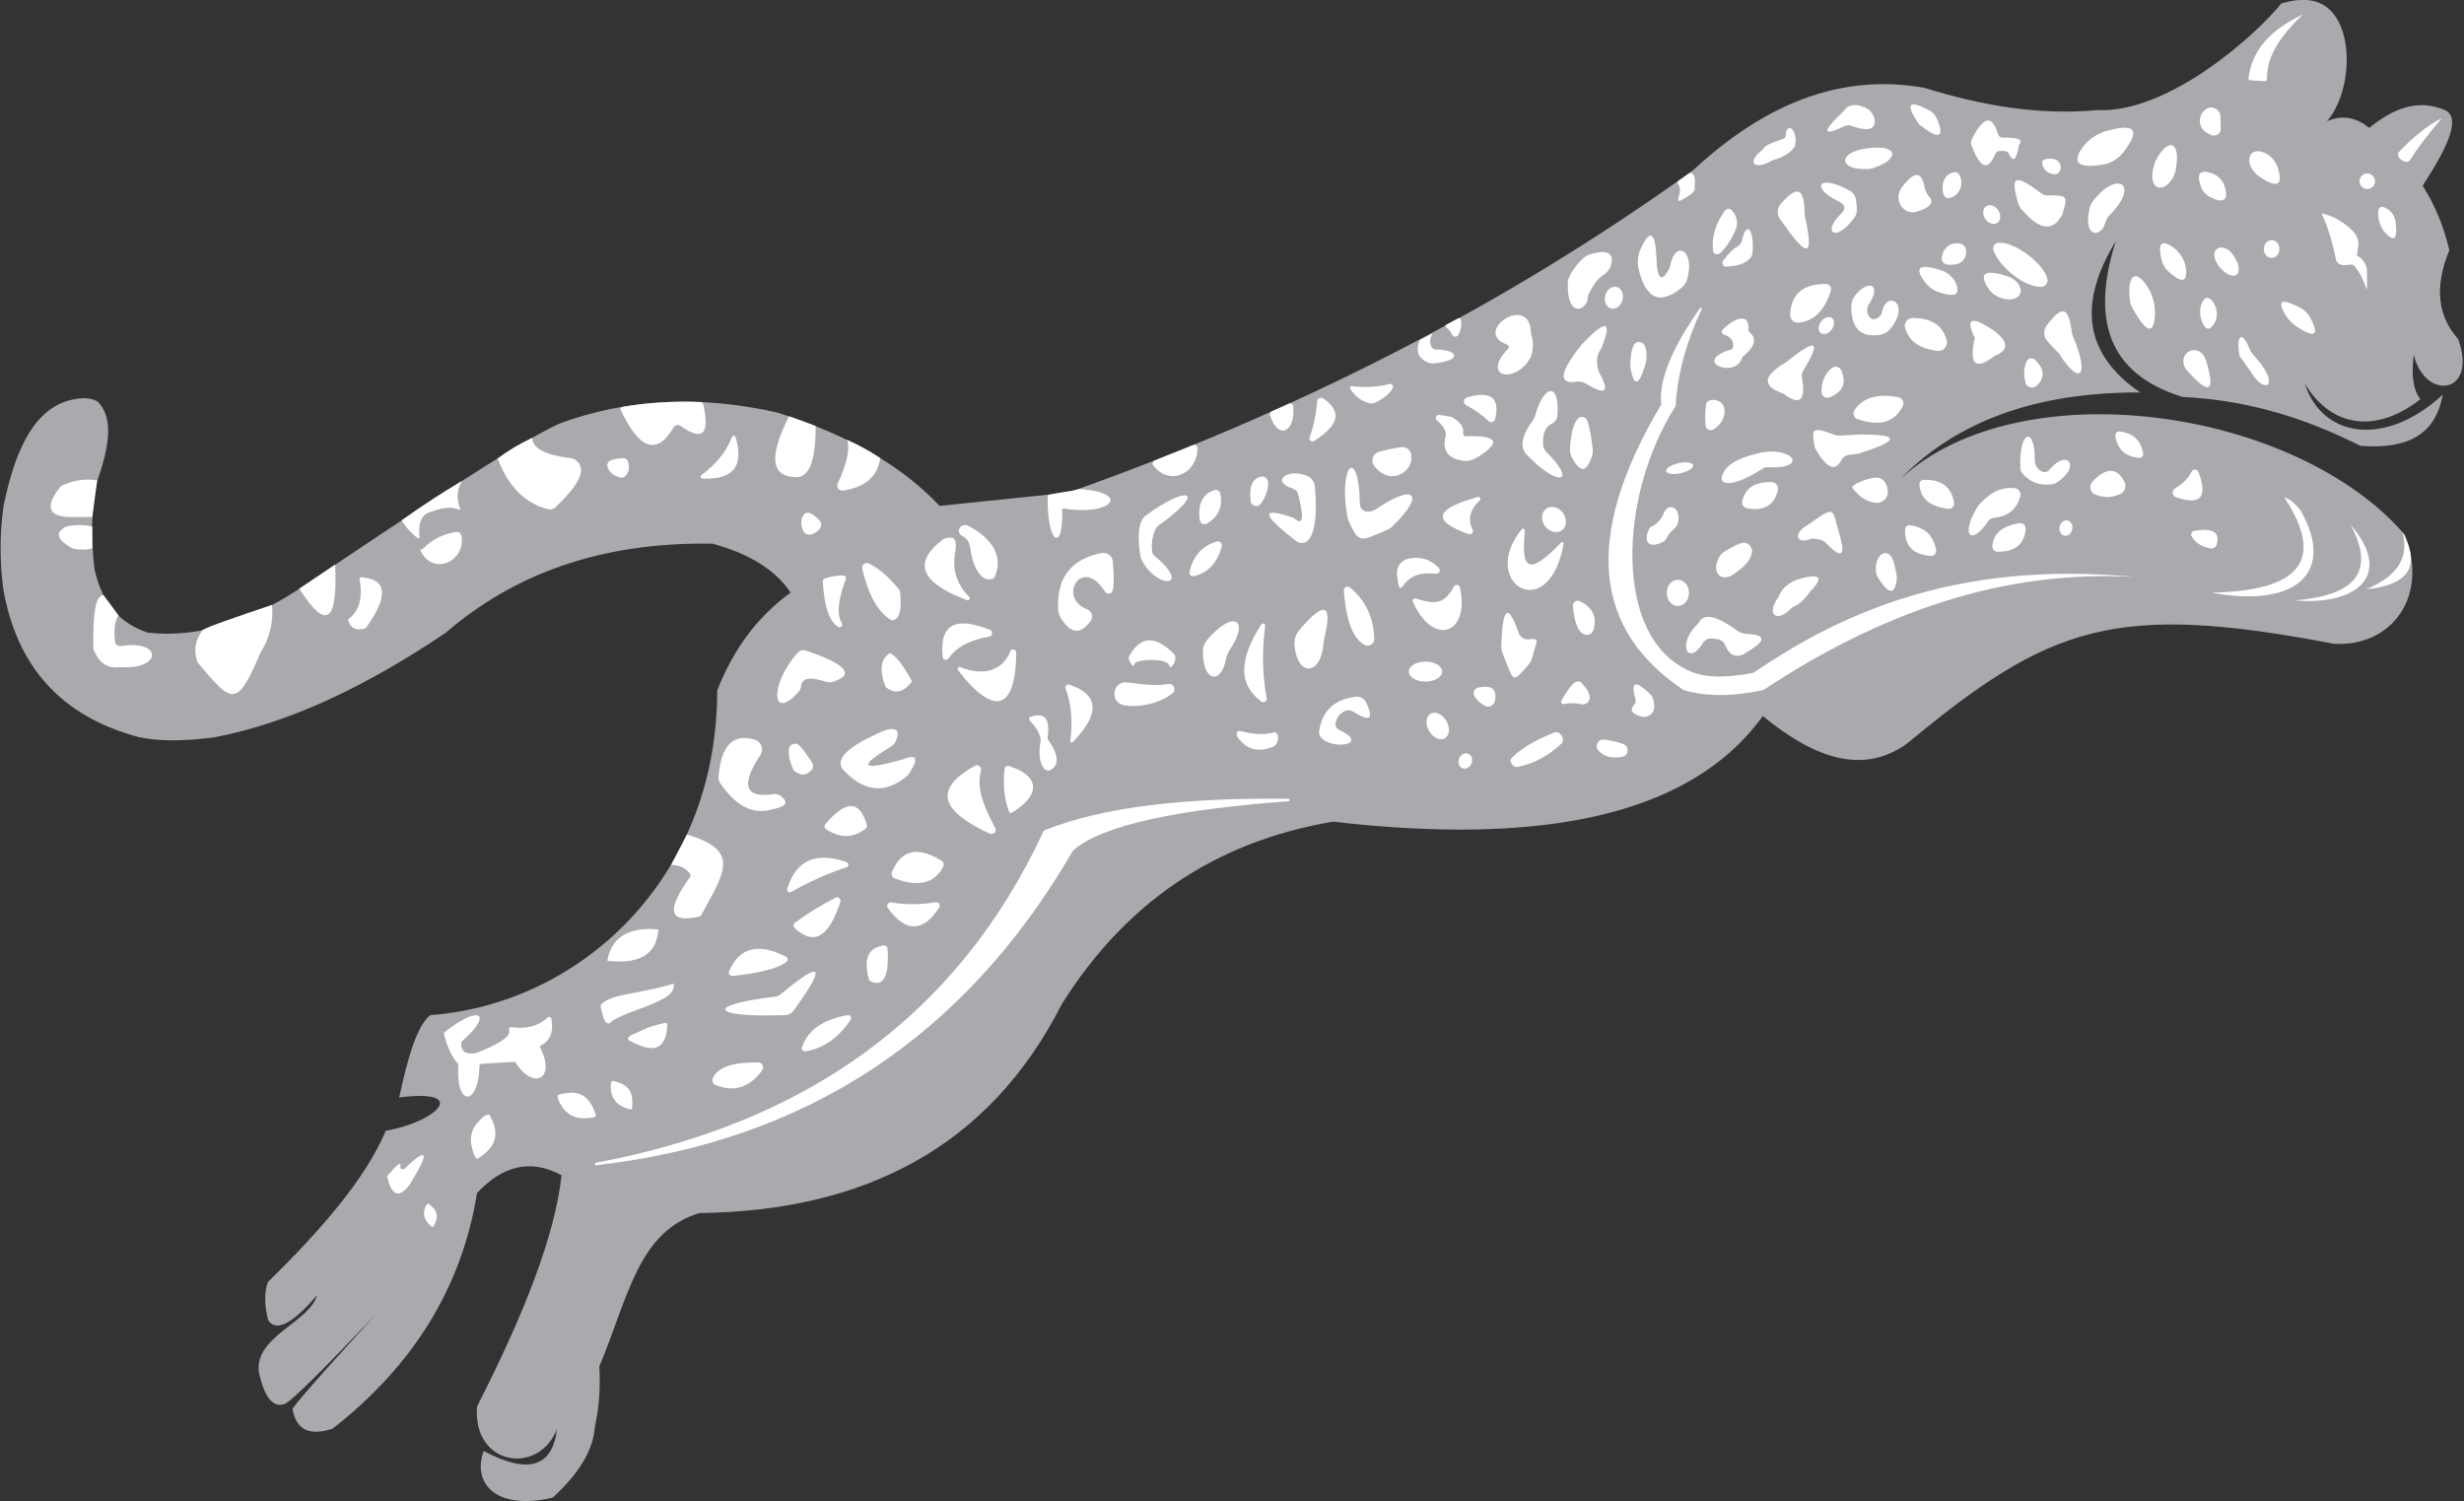 <?xml version="1.0" encoding="utf-8"?>
<!-- Generator: Adobe Illustrator 26.3.1, SVG Export Plug-In . SVG Version: 6.00 Build 0)  -->
<svg version="1.1" xmlns="http://www.w3.org/2000/svg" xmlns:xlink="http://www.w3.org/1999/xlink" x="0px" y="0px"
	 viewBox="0 0 1108 675" style="enable-background:new 0 0 1108 675;" xml:space="preserve">
<rect x="0" y="0" width="1108" height="675" fill="#333333" stroke="none"/>
<style type="text/css">
	.st0{fill:#A8AAAD;}
	.st1{fill:#FFFFFF;}
	.st2{display:none;}
</style>
<g id="Layer_1">
	<g>
		<path class="st0" d="M422.5,227.5c-16.2-17.3-39.8-31.5-73-42c-34.6-7.8-67.3-6.3-98,5c-20.2,9.2-69.5,42.5-118,75
			c-22.6,14.6-45,21.4-67,19c-11.5-3.8-20.3-11.9-24-28.5c-1.7-14.3-1.6-27.8,1.3-40c5.4-15.3,7.4-28.4,0-35.5
			c-3.4-1.9-8.1-1.9-14.2,0c-15.1,5.1-23.1,23.1-28,47C-0.3,241,0,253.3,1.5,265c6,34.3,25.6,57.1,61,66.5c9.1,1.9,20.5,1.9,34.3,0
			c33.6-6.5,68.3-23.1,103.7-47c30.4-26.2,69.4-40.9,120-40c15.9,4.4,28,11.4,35,22c-15.6,11.3-26.1,26.4-33,44c0,85-62,141-129,146
			c-6.2,4.8-10.3,20-14,37c32-4,17,11-6,15c-9.3,21.8-29.2,44.7-53,68c-1.7,4.4-1.6,10.2,0,17c3.3,5.4,10.3,2.7,22-11
			c-3,12-28.8,18.7-26,35c2.4,10.7,6.1,15.4,11,14c2.2,0.2,19.1-16.9,42-41c-17.3,19-33.8,37.2-38,43c1.9,10.6,8.8,11.9,18,9
			c36.3-28.3,58.2-63.6,65-106c11.4-12.2,24-15.6,38-8c-2.8,26.7-16.8,62.5-38,104c-2,27,28,31,36,10c-2,16.9-12.5,20.9-33,10
			c-5.2,14.1,5,27,31,21c12.3-11.2,18.4-21.9,19-32c2-8.7,2.5-17.8,2-27c13-31,17.3-60.6,45-69c74.4-0.9,130.4-29.8,163-94
			c28.1-44.8,68.2-73,122-82c74.6,8.6,134,2.2,171.5-25.6c8.4-6.2,15.6-13.5,21.7-21.9c22.7,18.6,44.5,26.8,64.7,12.5
			c64-53,93-64,192-45c25.8,1.6,43-21,32-49c-49-57-173-75-227-25c25-25.7,60.5-39.2,108-39c-25.9-17.7-27.6-40.8-11-68
			c-10.7,33.8-4.7,59.2,30,70c29.7,1.4,55.9,9.8,80,22c19.6,1.5,33.7-3.9,37-23c-26,24-54.3,19.2-62-5c12.4,20.6,33,22,52,7
			c-3.2-3.9-4.2-10.6-3-20c5,21,29,18,20-7c-9.1-10.1-10.9-23.3-4-40c-2.2-9.3-5.6-18.9-12-29c11.4-17.4,17.4-30.7,10-34
			c-12.5-5.3-23.5-0.5-34,8c-5.6-4.5-11.8-6.1-19-3c12-14,12.6-45.8-3-53c-5.7-2.5-11.6-1.6-17.5,0c-10.9,13.7-50.4,49.4-82.5,48
			c-26.8,2.5-52.6-2.1-78-10c-37.9-6.8-72.2,7.5-104,37c-86,61.9-180.1,109.3-281,145L422.5,227.5z"/>
		<path class="st0" d="M99.6,281.4c-1.8,7.4-1.4,11.8,1,13.6c0.5,0.4,1.1,0.4,1.7,0.1c5.9-3.3,9.3-8.7,8.8-17.7"/>
		<path class="st0" d="M39.3,222.5c-1.9,0.7-3.6,2-4.8,3.7c-0.3,0.5-0.4,1.2-0.1,1.7c0.9,1.5,2.4,2.5,4.3,2.9c0.8,0.2,1.5-0.3,1.8-1
			c0.9-2,1.2-4.1,0.8-6.1C41.3,222.8,40.2,222.2,39.3,222.5z"/>
	</g>
	<g>
		<path class="st1" d="M43.7,216c-5.2-0.8-10.4-0.1-15.5,2.2c-0.5,0.2-0.9,0.5-1.2,0.9c-6.5,8.2-5.6,12.8,3.4,13.4
			c0.1,0,0.2,0,0.2,0h10.9"/>
		<path class="st1" d="M41.5,236.8c-3.3-0.8-6.8-0.9-10.6-0.3c-0.3,0-0.6,0.1-0.8,0.2c-5.6,2.5-4.6,5.8,1.9,9.6
			c0.3,0.2,0.6,0.3,0.9,0.4c3.4,0.7,6.3,0.6,8.6-0.1"/>
		<path class="st1" d="M46.6,267.7c-3.5-0.3-5,8.1-4.6,23.8c0,0.3,0.1,0.6,0.2,0.9c2.7,6.4,6.7,8.3,11.6,7.6c0.1,0,0.3,0,0.4,0
			c18.5,1.3,19.2-12.4,0.2-9.5c-1.3,0.2-2.6-0.7-2.7-2.1c-0.6-5.5,0-9.4,1.6-11.7"/>
		<path class="st1" d="M90.7,283.9c-3,4.4-3.7,9-1.9,13.7c0.1,0.3,0.2,0.5,0.4,0.7c15.2,18.2,17.3,20,27.7-4.2
			c0-0.1,0.1-0.2,0.1-0.3c4.3-7,6.1-14.3,5.3-21.8C107.7,277,89.6,282.9,90.7,283.9z"/>
		<path class="st1" d="M469.7,373.4c26.5-10.8,64.4-14.7,109.7-14.2c0.7,0,0.7,1,0,1.1c-48,3.6-83.3,10.3-96.8,22.1
			c0,0-0.1,0.1-0.1,0.1c-48.8,84.2-120.6,130.8-214.4,141.5c-0.7,0.1-0.8-0.9-0.2-1.1c94.1-17.6,162.7-65.7,201.5-149.4
			C469.5,373.6,469.6,373.5,469.7,373.4z"/>
		<path class="st1" d="M764.5,138.5c-12,17.1-18.7,31.9-17.5,43.4c0,0.1,0,0.2-0.1,0.2c-36.1,60.7-29.2,101.8,10,128.1
			c0,0,0.1,0,0.1,0.1c10.1,3,22.1,3,36,0c0,0,0.1,0,0.1-0.1c51.7-34.1,106.7-54.3,167.3-50.7c-83-8-134.9,18-171.9,43
			c0,0-0.1,0-0.1,0.1c-13.8,2.6-23,1.9-28.9-1c-34-15-31.8-78.4-6.1-118.9c0-0.1,0.1-0.1,0.1-0.2c0.9-15.4,5.3-29.8,11.7-43.5
			C765.4,138.4,764.8,138.1,764.5,138.5z"/>
		<path class="st1" d="M1027.2,223.7c19.5,29.6,5,42.1-32.7,42.8c37.9,7.1,56-9,40-37C1031.4,225.6,1029.1,224.2,1027.2,223.7z"/>
		<path class="st1" d="M1057,236c19.5,22.5,3,36.4-25,34C1057.6,267.9,1068.9,258.2,1057,236z"/>
		<path class="st1" d="M1064,265c17.9-1.8,25.3-9.4,16.3-25.8C1083.9,252.5,1076,259.9,1064,265z"/>
		<path class="st1" d="M150.7,253.9c1.2,26.2-4.1,29.8-16.1,10.8L150.7,253.9z"/>
		<path class="st1" d="M162.5,259.6c12.1,0.9,11.9,9,2.1,22.7c-0.1,0.1-0.3,0.3-0.4,0.3c-3.9,1.1-6.5,0.1-7.6-3.6
			c-0.1-0.3,0-0.6,0.3-0.8c4.7-3.6,6.3-9.5,4.8-17.7C161.6,260,162,259.5,162.5,259.6z"/>
		<path class="st1" d="M188.9,247.1c5.1,12.3,20.7,5.7,18.6-6.2c-0.2-1.1-1.3-1.8-2.4-1.7c-6,1-11.1,3.5-15.1,7.8L188.9,247.1z"/>
		<path class="st1" d="M207.7,216.3c-2.3,4.2-2.5,8.3-0.8,12.3c0.2,0.4-0.2,0.8-0.6,0.6c-3.6-1.7-8.7-0.7-14.7,1.8
			c0,0-0.1,0-0.1,0.1c-2.7,2.1-3.4,5.8-2.8,10.4c0.1,0.4-0.4,0.7-0.8,0.5c-2.7-1.9-5.2-4.6-7.3-8
			C189.7,227.5,198.7,221.6,207.7,216.3z"/>
		<path class="st1" d="M239.3,196.9c0.2,5.1,6.8,7.9,17.7,9.2c0.6,0.1,1.1,0.3,1.6,0.6c6.1,4.1,1.2,11.9-8.9,21.5
			c-0.9,0.8-2.1,1.1-3.3,0.8c-10.5-2.7-18-10.5-22.6-22.8C228.5,202.6,233.7,199.5,239.3,196.9z"/>
		<path class="st1" d="M274.5,207.1c1.3-0.6,3.2-0.9,5.7-1.1c1.1,0,2,0.7,2.3,1.7c0.7,3,0.2,5.2-1.6,6.6c-0.5,0.5-1.3,0.6-2,0.4
			c-3.2-0.8-5.2-2.5-5.8-5.1C272.9,208.6,273.5,207.5,274.5,207.1z"/>
		<path class="st1" d="M316.2,181.7c3.3,14.6-0.9,16.4-10.2,9.8c-1-0.7-2.5-0.4-3.1,0.7c-7.8,13.3-15.8,9.2-23.8-7.9
			c-0.3-0.5,0.1-1.2,0.7-1.3c11.6-2,23.4-2.7,35.4-2.2C315.6,180.8,316.1,181.2,316.2,181.7z"/>
		<path class="st1" d="M330.8,196.6c4.1,14-2.1,19.2-15,18.6c-0.8,0-1.1-1.1-0.5-1.5c6.6-4.8,11.3-10.5,13.8-17.1
			C329.5,195.7,330.6,195.8,330.8,196.6z"/>
		<path class="st1" d="M366.8,191.6c0,14.6-2.4,24.2-10.3,22.9c-11.1-1.1-9.4-11.9-1.7-27.3C358.7,188.5,362.7,190,366.8,191.6z"/>
		<path class="st1" d="M364.6,230.9c1.1,0.6,2.4,1.6,3.9,3.1c1,1,1,2.5,0.2,3.6c-1.6,2-3.3,2.9-5.2,2.8c-1-0.1-1.8-0.7-2.2-1.5
			c-1.3-2.7-1.4-5.1,0-7.2C361.9,230.6,363.4,230.2,364.6,230.9z"/>
		<path class="st1" d="M395.8,206c-1.2,8.7-7.2,13.2-16.7,14.6c-1.8,0.3-3.1-1.6-2.4-3.2c3.9-8.4,5.8-15.4,4.2-19.6
			C386.1,200.1,391.1,202.8,395.8,206z"/>
		<path class="st1" d="M376.9,281.9c-3.6-2.2-6.2-7.9-6.9-20.4c0-0.6,0.3-1.1,0.8-1.3c2.9-1,5.8-1.5,8.4-1.4c0.9,0,1.4,0.9,1.1,1.7
			c-3.5,9.4-4.1,15.9-1.8,19.6C379.3,281.3,378,282.6,376.9,281.9z"/>
		<path class="st1" d="M387.7,255.6c2.5,11,6.5,19,12.6,23c0.5,0.3,1.1,0.4,1.7,0.2c2.7-1,3.6-5.3,2.7-12.7c0-0.4-0.2-0.7-0.4-1
			c-4.5-5.6-9.1-9.5-13.6-11.7C389.1,252.6,387.4,254,387.7,255.6z"/>
		<path class="st1" d="M362.5,292.6c18.3,6.2,22.2,10.9,11.7,14.1c-0.8,0.2-1.6,0.2-2.4,0c-6.8-2.3-11.2-2.2-11.6,1.9
			c-0.1,0.8-0.4,1.6-0.9,2.3c-12.4,14.1-13.4-3-0.8-17.1C359.5,292.5,361.1,292.1,362.5,292.6z"/>
		<path class="st1" d="M400.3,293.7c2.6,1.4,5.8,5.2,9.8,12.7c-3.8,5.1-7.8,5.9-11.9,2.5C395.4,301.4,395.8,296.2,400.3,293.7z"/>
		<path class="st1" d="M359.4,335.2c1.6,1.6,3.5,4.1,5.8,7.8c0.6,1,0.6,2.3-0.2,3.2c-2.2,2.6-4.7,2.8-7.6,0.7
			c-0.4-0.3-0.6-0.7-0.8-1.1c-1.7-4-2.3-7.2-1.7-9.5C355.4,334.4,358,333.8,359.4,335.2z"/>
		<path class="st1" d="M339.6,332.7c-10.1-3.2-15.4,2.7-16.5,16.7c-0.1,1,0.2,2.1,0.8,2.9c6.7,9.7,14.3,14.3,23.1,11.7
			c5.1-1,8.5-2.5,4.3-5.9c-1-0.8-2.3-1.2-3.5-1c-13.3,2-14.6-4.4-5.8-17.7C343.5,337,342.4,333.6,339.6,332.7z"/>
		<path class="st1" d="M308.9,375.3c24.4,7.2,16.8,17,6.5,36.1c-0.2,0.4-0.6,0.7-1,0.8c-14.8,3.3-14-4.1-4.1-17.8
			c0.3-0.4,0.3-1.1,0-1.5c-2.1-2.7-5-3.9-8.5-4"/>
		<path class="st1" d="M296,418.1c0.2,0.2,0,0.9-0.1,1.1c-0.1,0.5-0.1,1-0.2,1.5c-0.3,1.3-0.7,2.6-1.2,3.9c-0.9,1.8-2.2,3.4-3.8,4.6
			c-1.8,1.3-3.9,2.1-6.1,2.6c-3.6,0.8-7.3,0.7-11,0.3c-0.3,0-0.5,0-0.5-0.3c0-0.2,0.1-0.5,0.2-0.7c0.1-0.3,0.1-0.6,0.2-0.9
			c0.3-1.1,0.6-2.1,1.1-3.2c0.9-1.9,2.1-3.6,3.6-4.9c1.6-1.4,3.5-2.4,5.5-3.1c3.8-1.3,8-1.4,11.9-1.1C295.8,418,295.9,418,296,418.1
			z"/>
		<path class="st1" d="M282.4,467c0,0.4,0.3,0.8,1.1,1.2c1.1,0.6,2.3,1.1,3.4,1.6c2.2,0.9,4.5,1.7,6.8,1.5c3.9-0.4,5.6-3.8,6.1-7.4
			c0.1-0.8,0.2-1.7,0.2-2.6c0-1.6-0.3-1.4-1.8-1.1c-4,0.8-7.8,2.1-11.4,4C285.7,464.8,282.4,465.7,282.4,467z"/>
		<path class="st1" d="M302.8,442.5c-0.4-0.2-1.5,0.3-1.8,0.4c-0.8,0.2-1.7,0.5-2.5,0.7c-1.7,0.4-3.5,0.8-5.2,1.2
			c-3.4,0.7-6.9,1.4-10.3,2.1c-2.5,0.5-5.1,0.9-7.5,1.8c-1.2,0.4-2.5,1-3.6,1.7c-0.5,0.3-1,0.7-1.5,1.2c-0.5,0.5-0.3,0.9-0.2,1.6
			c0.3,1.4,0.6,2.9,1.1,4.3c0.4,1.1,1.3,3.3,2.9,2.6c1.5-1.5,3.6-2.4,5.5-3.3c2.7-1.2,5.5-2.2,8.2-3.2c2.2-0.8,4.4-1.6,6.5-2.6
			c2.2-1,4.5-2.1,6.4-3.6c1.4-1.2,2.4-2.9,2.2-4.7C303,442.6,302.9,442.5,302.8,442.5z"/>
		<path class="st1" d="M275.2,486.2C275.2,486.2,275.2,486.1,275.2,486.2c0.3-0.2,0.7,0,0.9,0c0.6,0.1,1.2,0.3,1.8,0.5
			c1,0.3,2.1,0.8,3,1.4c3.6,2.4,3.7,6.5,3.3,10.4c-0.1,1.1-3.7-0.6-4.5-1c-1.2-0.6-2.4-1.5-3.2-2.6c-0.9-1.1-1.4-2.5-1.7-3.9
			c-0.1-0.8-0.2-1.6-0.2-2.5c0-0.8,0.1-1.6,0.5-2.2C275.1,486.3,275.1,486.2,275.2,486.2z"/>
		<path class="st1" d="M250.9,492.6C250.9,492.5,250.9,492.5,250.9,492.6c0.2-0.4,0.7-0.4,1.1-0.5c0.8-0.2,1.6-0.4,2.3-0.5
			c1.4-0.2,2.8-0.3,4.2-0.1c5.5,0.7,7.9,5.3,9.5,10c0.5,1.3-4.6,1.4-5.6,1.4c-1.8,0-3.5-0.4-5.1-1.1c-1.6-0.8-3-2-4.1-3.5
			c-0.6-0.9-1.2-1.7-1.7-2.7c-0.4-0.9-0.8-1.8-0.7-2.8C250.8,492.7,250.8,492.6,250.9,492.6z"/>
		<path class="st1" d="M219.8,501.2c0,0,0.1,0,0.1,0c0.4,0.1,0.5,0.6,0.6,0.9c0.4,0.7,0.8,1.5,1.1,2.3c0.6,1.4,1,2.8,1.1,4.3
			c0.6,5.8-3.4,9.4-7.8,12.3c-1.3,0.8-2.6-4.3-2.8-5.4c-0.4-1.8-0.5-3.7-0.1-5.5c0.4-1.9,1.3-3.6,2.5-5c0.7-0.8,1.5-1.7,2.3-2.4
			c0.8-0.7,1.6-1.3,2.7-1.4C219.6,501.2,219.7,501.2,219.8,501.2z"/>
		<path class="st1" d="M199.9,464.2c15.6-12.5,22.3-8.6,7.8,4.1c-0.2,0.2-0.3,0.4-0.3,0.6c-0.2,4.1,2.2,5.5,6.9,4.6
			c0.1,0,0.1,0,0.2-0.1c9.7-3.8,15.7-7.4,14.4-10.4c-0.3-0.6,0.3-1.2,1-1.1c6.6,1,12.1-0.4,16.5-4.4c0.5-0.5,1.3-0.2,1.5,0.5
			c1,5.3,0.1,9.6-4.6,12.1c-0.4,0.2-0.6,0.7-0.3,1.2c7.1,14.2-3.3,18.9-11.1,6.6c-0.2-0.3-0.5-0.4-0.8-0.4l-14.7,0.9
			c-0.5,0-0.8,0.4-0.8,0.9c-0.3,18.1-10.8,18.9-9.5-0.4c0-0.2-0.1-0.5-0.2-0.6c-2.9-3.2-4.9-7.7-6.2-13.2
			C199.5,464.7,199.7,464.4,199.9,464.2z"/>
		<path class="st1" d="M192.4,541.3C192.4,541.3,192.4,541.3,192.4,541.3c0.2-0.1,0.4,0.2,0.6,0.3c0.4,0.2,0.7,0.5,1,0.8
			c0.6,0.5,1.1,1,1.5,1.7c1.7,2.5,0.7,5.1-0.6,7.5c-0.4,0.7-2.2-1.3-2.6-1.8c-0.6-0.7-1.1-1.6-1.4-2.5c-0.3-0.9-0.3-1.9-0.1-2.9
			c0.1-0.6,0.3-1.1,0.5-1.6c0.2-0.5,0.4-1,0.9-1.3C192.3,541.3,192.3,541.3,192.4,541.3z"/>
		<path class="st1" d="M174.4,528.6c3.8-4.6,6.2-6.7,5.6-4.1c-0.2,1.1,1.1,1.8,1.9,1c10.3-9.7,11.8-8.1,2.2,7.4c0,0-0.1,0.1-0.1,0.1
			c-4.7,6.1-7.9,4.5-9.8-3.5C174,529.2,174.1,528.8,174.4,528.6z"/>
		<path class="st1" d="M321.7,487.9c8.5,3.5,15.4,1,21-6.5c1.1-1.5,0.1-3.6-1.7-3.6c-10.8-0.2-18.1,1.8-20.5,7.1
			C320,486.1,320.6,487.4,321.7,487.9z"/>
		<path class="st1" d="M362.1,472.8c8.3-1.3,15-6.2,20.4-14.2c0.7-1-0.2-2.3-1.4-2.1c-11.1,2-17.9,6.8-20.5,14.5
			C360.2,471.9,361.1,472.9,362.1,472.8z"/>
		<path class="st1" d="M351.2,447c18.6-15.5,20.5-13,5.7,7.4c-0.9,1.3-2.4,2.1-4,2.1c-32.7,1.2-36.9-4.4-4.4-8.3
			C349.5,448.1,350.4,447.7,351.2,447z"/>
		<path class="st1" d="M327.8,436.9c4.8-11.3,13.6-12.8,25.6-6.7c0.9,0.4,1.1,1.7,0.3,2.3c-3.7,3-12.1,5.1-24.4,6.4
			C328.2,438.9,327.4,437.8,327.8,436.9z"/>
		<path class="st1" d="M399.1,426.7c0.8,12.8-2,17-7.4,14.7c-0.5-0.2-0.8-0.6-1-1.1c-2.6-9.5,0-14.1,6.5-15.1
			C398.2,425,399.1,425.8,399.1,426.7z"/>
		<path class="st1" d="M399.2,408.3c7.9,10.9,15.6,11.3,23.1-0.1c0.8-1.2-0.2-2.7-1.6-2.5c-6.8,1.2-13.4,1.2-19.9,0.1
			C399.4,405.5,398.4,407.2,399.2,408.3z"/>
		<path class="st1" d="M401.1,392.1c4.6-10.9,12.5-11,22.2-5.1c1,0.6,1.4,1.9,0.8,2.9c-4.1,7.6-11.5,9-21.8,5.1
			C401.2,394.5,400.6,393.2,401.1,392.1z"/>
		<path class="st1" d="M377.9,405.6c-4.9,15-11.5,20.3-20.6,11.7c-0.7-0.7-0.6-1.9,0.2-2.4c5.8-4.3,11.9-8,18.2-11.2
			C376.9,403,378.3,404.3,377.9,405.6z"/>
		<path class="st1" d="M354,399.7c4-13.2,13.2-16.7,26.7-12c1.1,0.4,1.1,2,0,2.3c-8.3,2.7-16.6,6.4-24.9,11.1
			C354.8,401.7,353.7,400.8,354,399.7z"/>
		<path class="st1" d="M371.2,370.5c9.2-10.8,15.4-10.7,18.6,0.4c0.2,0.7-0.1,1.4-0.6,1.8c-6,4.6-11.8,4-17.6,0.3
			C370.7,372.5,370.5,371.3,371.2,370.5z"/>
		<path class="st1" d="M402.9,333.1c1.4-3.4,1.1-5.6-2.8-5.2c-0.6,0.1-1.2,0.2-1.8,0.4c-17.6,7.3-22.7,13.1-19.3,17.7
			c9.9,10.7,19.5,10.8,28.8,3c0.4-0.4,0.8-0.8,1.1-1.3c3.9-6,3.9-8.8-2.4-6.4c-0.2,0.1-0.4,0.1-0.5,0.2c-18.7,5.2-20.5,3.4-5.6-5.6
			C401.5,335.3,402.4,334.3,402.9,333.1z"/>
		<path class="st1" d="M438.4,344.4c-20.5,11.3-13.3,21.3,6.7,30.5c1.6,0.7,3.3-1,2.4-2.6c-4.9-9.2-8.6-17.7-6.4-25.7
			C441.5,344.9,439.8,343.6,438.4,344.4z"/>
		<path class="st1" d="M453.7,344.5c14.5,4.5,14,13.3,1.3,21c-0.5,0.3-1.1,0.1-1.3-0.5c-2.2-5.9-2.8-13.6-1.9-19.3
			C451.8,344.8,452.8,344.2,453.7,344.5z"/>
		<path class="st1" d="M463,324c3.1,3.1,4.8,6.1,5,9c-1.1,5.8-0.6,10,1.5,12.6c0.8,1,2.1,1.2,3.2,0.5c3.4-2.2,3.6-6.3-1.4-13.5
			c-0.2-0.3-0.3-0.6-0.2-1c1.3-9.1-1.9-11.3-7.7-9.2C462.7,322.7,462.6,323.5,463,324z"/>
		<path class="st1" d="M480.9,307.9c13.7,4.6,13.6,13.4,1.4,25.9c-0.4,0.4-1.1,0.1-1-0.5c1.1-8.7,0.5-16.7-2.1-23.6
			C478.7,308.6,479.8,307.5,480.9,307.9z"/>
		<path class="st1" d="M430.8,301.4c16.9,21.8,25.9,17.2,26.2-7.9c0-1.4-2.1-2.1-2.6-0.8c-3.4,8.9-12.1,11.5-22.6,7.3
			C431,299.7,430.3,300.7,430.8,301.4z"/>
		<path class="st1" d="M423.9,295.5c-1.6-15.7,6.7-18,21.2-12.3c1.5,0.6,1.3,2.8-0.3,3.1c-7.9,1.4-14.3,4.1-18.4,9.9
			C425.7,297.2,424.1,296.7,423.9,295.5z"/>
		<path class="st1" d="M423.9,242.7c-14,10.6-9.4,19.6,11,27.2c0.9,0.3,1.6-0.8,0.9-1.5c-5.3-5.3-7.7-11.8-6.3-19.9
			c1.2-7.3-1.4-6.8-2.9-6.7C425.7,241.8,424.7,242.1,423.9,242.7z"/>
		<path class="st1" d="M435.3,236.4c11,5.7,16.3,14.2,11.7,23.6c0,0,0,0,0,0c-5.6,2.7-9.5-5.1-10.5-12.5c-0.9-7-4.2-5.6-5.1-7.8
			C430.4,237.4,433.1,235.2,435.3,236.4z"/>
		<path class="st1" d="M505.3,317.1c6.6,1.3,16.1-0.7,21.9-5.3c1.9-1.5,0.6-4.6-1.8-4.2c-5.2,0.9-11.7,0.2-18.4-0.7
			C500.4,305.9,498.7,315.8,505.3,317.1z"/>
		<path class="st1" d="M507.7,295.2c5.3-9.8,12.2-9.2,20.3-1c1.9,1.9-1.6,7.7-2.2,5.1c-0.8-3.6-16-3-15.8-0.4
			C510.1,300.9,506.8,296.9,507.7,295.2z"/>
		<path class="st1" d="M488.9,274c-13.7-5.1-2.3-24.5,8-7.9c0.9,1.4,3.1,1,3.5-0.6c0.6-2.6,0.5-7.2,0-13c-0.2-2.5-2.6-4.3-5.1-3.8
			c-13,2.6-20.2,10.4-19.5,25.4c0.1,1.3,0.4,2.5,1.1,3.6c4.7,7.7,9.1,7.6,13.5,1.6C491.7,277.4,491,274.8,488.9,274z"/>
		<path class="st1" d="M471.1,223.1c-0.3,22.3,7.2,25.2,6.5,6.4c0-0.5,0.4-0.9,0.9-0.8c21.2,3.5,30.6-7.1,7-8.8
			c-0.2,0-0.4,0-0.6,0.1c-3.5,1.1-8.2,1.3-13.2,2.5C471.3,222.5,471.1,222.7,471.1,223.1z"/>
		<path class="st1" d="M556.4,331.3c3.8,5.6,9,7.3,16.1,4.5c2.9-1.2,3-7.3,0-6.4c-4,1.2-9.1,0.8-14.9-0.7
			C556.3,328.4,555.6,330.3,556.4,331.3z"/>
		<path class="st1" d="M538.5,201.5c-0.1,11.6-12.6,17.3-19.9,7.8c-0.6-0.7-0.2-1.8,0.6-2.2l17.4-7
			C537.5,199.8,538.5,200.5,538.5,201.5z"/>
		<path class="st1" d="M515,232c18-13.4,29.2-12.5,5.9,4.4c-0.6,0.4-1,0.9-1.3,1.6c-1.5,3.3-2,6.8-1.4,10.6c0.1,0.5,0.4,0.9,0.7,1.2
			c18,14.6,0.9,15.5-5.7,1.6c-0.1-0.3-0.2-0.6-0.3-0.9C511.4,241.6,511.7,234.9,515,232z"/>
		<path class="st1" d="M593.8,331.4c5,6.2,22.6,3.4,8.5-3.1c-1.2-0.6-2-1.9-1.7-3.2c0.4-2.2,1.8-4.3,4.3-5.4
			c1.2-0.5,2.5-0.4,3.6,0.3c9.1,5.8,8.5,1.9,5.9-4c-0.8-1.8-2.7-2.9-4.7-2.7c-9,1.1-15.1,5.7-16.5,15.5
			C593,329.7,593.3,330.7,593.8,331.4z"/>
		<path class="st1" d="M540.9,293c0,13.7,8.1,15,10.4,3.5c0.3-1.7,1-3.2,1.9-4.6c8.9-13.2,1.4-18-10.4-4.1
			C541.6,289.2,540.9,291.1,540.9,293z"/>
		<path class="st1" d="M536.8,259.1c6.4-1.4,10.8-6.2,12.6-13.5c0.3-1.3-0.9-2.4-2.1-2.1c-6.8,1.8-10.9,6.8-12.4,13.7
			C534.6,258.4,535.7,259.4,536.8,259.1z"/>
		<path class="st1" d="M546,220.4c-5.6,1.9-7.4,6.7-6.5,13.4c0.2,1.6,2,2.5,3.4,1.6c4.9-3.1,7.1-7.5,5.8-13.6
			C548.4,220.7,547.1,220,546,220.4z"/>
		<path class="st1" d="M570.1,216.3c0.7,2.8-1,7.3-3.1,10.2c-1.4,1.9-4.3,1.2-4.6-1.1c-0.7-6,0.4-10,4.4-11
			C568.2,214,569.7,214.8,570.1,216.3z"/>
		<path class="st1" d="M581.5,219.8c-10.8-3.5-2-9.5,6.5-5.7c1.9,0.9,3.1,2.7,3.3,4.8c1,12.1,0.1,20-2.7,23.7
			c-1.4,1.8-4,2.1-5.8,0.7c-13-10.1-18-16-2.1-10.8c0.8,0.3,1.5,0.7,2.1,1.2c3.3,2.4,3.5-1.4,0.9-11.5
			C583.5,221.1,582.6,220.2,581.5,219.8z"/>
		<path class="st1" d="M571.1,186.7c3.5,11.4,11.6,7.8,10.4-4.1c-0.1-0.9-1-1.4-1.8-1.1l-7.9,3.5C571.2,185.4,570.9,186,571.1,186.7
			z"/>
		<path class="st1" d="M595.1,179.2c8.5,6.1,7.1,11.7-4.1,19.1c-1.1,0.7-2.5-0.4-2.1-1.6c2-5.6,2.9-10.5,3.4-16.2
			C592.4,179.1,594,178.4,595.1,179.2z"/>
		<path class="st1" d="M567.2,280.8c-10.4,16-10.1,27.2-0.1,34.6c1.2,0.9,2.8-0.1,2.5-1.6c-2-10.3-2.1-21.2-0.7-32.4
			C569.1,280.5,567.8,280,567.2,280.8z"/>
		<path class="st1" d="M582.1,290.1c1.2,14.4,12,14,13.1-1c0.1-0.8,0.2-1.6,0.4-2.4c4-16.9-1.2-15.2-11.2-3.5
			C582.7,285.1,581.9,287.6,582.1,290.1z"/>
		<path class="st1" d="M607,264.2c6.8,5.5,10.6,13,11,23c0.1,2.3-2.4,3.9-4.4,2.8c-5.2-2.8-8.3-10.9-9.3-24.3
			C604.1,264.2,605.8,263.2,607,264.2z"/>
		<ellipse transform="matrix(0.39 -0.921 0.921 0.39 86.459 815.574)" class="st1" cx="659" cy="342.5" rx="3.5" ry="3"/>
		<ellipse transform="matrix(0.866 -0.5 0.5 0.866 -76.615 366.968)" class="st1" cx="646.5" cy="326.5" rx="4.5" ry="6.4"/>
		<ellipse class="st1" cx="641" cy="302" rx="7.5" ry="4.5"/>
		<path class="st1" d="M718.7,337.4c2.4,2.9,6.1,3.7,10.6,3c3.1-0.5,3.6-4.6,0.7-5.8c-2.1-0.9-5.1-1.5-8.6-2
			C718.7,332.2,716.9,335.3,718.7,337.4z"/>
		<path class="st1" d="M679.8,340.8c4.4-4.4,10.6-8,19.2-11.4c2.5-1,5.1,3.1,3.1,5c-5.5,5.2-11.8,8.9-19.8,10.5
			C680.3,345.2,678.3,342.2,679.8,340.8z"/>
		<path class="st1" d="M735.4,314.2c-2.1-7.3-0.5-9,6.8-1.9c0.5,0.5,0.9,1.2,1.1,1.8c0.6,2,0.7,3.7,0.4,5c-0.6,2.5-3.4,3.8-5.8,3.1
			c-3.8-1.1-5.3-2.7-3.2-5.1C735.5,316.4,735.7,315.2,735.4,314.2z"/>
		<path class="st1" d="M703.2,316.6c-0.9,0.1-1.5-0.8-1.1-1.5c3.9-7,7.4-11,9.6-7.3c1.6,1.5,2.6,3.2,3.1,5c0.6,2.2-1.4,4.4-3.7,3.9
			C708.7,316.1,706,316.1,703.2,316.6z"/>
		<path class="st1" d="M663,313c0.9,1.6,2.4,3.1,4.6,4.3c1.8,1.1,4.2,0,4.6-2.1c1.1-5.3-1.4-7.3-7.5-6
			C663,309.7,662.1,311.5,663,313z"/>
		<path class="st1" d="M675.1,289.9c0.5-15,2.6-20.3,7.8-5.3c0.7,1.9,2.6,3.2,4.6,2.9c5.5-0.6,3.2,1,1.6,7.9c-0.3,1.4-1,2.6-1.9,3.7
			c-7.2,8-6.2,8.3-11.5-5.3C675.2,292.6,675,291.3,675.1,289.9z"/>
		<path class="st1" d="M710.5,270.4c5.6,2.7,7.7,6.9,6.1,12.7c-0.4,1.5-1.8,2.6-3.3,2.4c-3.4-0.4-5.3-5.1-6-12.9
			C707.1,270.9,708.9,269.6,710.5,270.4z"/>
		<path class="st1" d="M635.3,270.5c9,20.6,25.9,14.8,21.2-6.3c-0.3-1.3-2.1-1.6-2.7-0.4c-4.2,7.5-7.9,8.4-17.2,5.3
			C635.7,269,635,269.8,635.3,270.5z"/>
		<path class="st1" d="M629.1,263.8c-1.3-5.7-2.1-10.2,3.8-12.5c6.9-1.4,11,0.9,14.1,4.1c1,1,0.2,2.7-1.2,2.6
			c-6.9-0.6-11.5,0.4-15.3,6C630.1,264.6,629.2,264.4,629.1,263.8z"/>
		<path class="st1" d="M605.8,232.1c-4-23.2,5.2-31.8,5.7-5.6c0,1.7,1.1,3.2,2.7,3.5c1.4,0.3,3,0,4.7-1.1
			c16.1-11.2,23.2-7.7,7.1,7.9c-0.7,0.7-1.6,1.3-2.5,1.6c-11.9,5-12.3,6.5-17.3-4.7C606.1,233.3,605.9,232.7,605.8,232.1z"/>
		<path class="st1" d="M619.8,203.3c2.3-0.8,5.7-1.5,10.1-2.2c2.2-0.4,4.3,1.1,4.7,3.3c0,0.1,0,0.1,0,0.2c1,7.1-7.1,12-13.1,8.2
			c-1.4-0.9-2.6-2-3.6-3.3C616.3,207.2,617.3,204.1,619.8,203.3z"/>
		<path class="st1" d="M607.9,173.7c6.1,0.6,11.5,0.4,16.9-1c1-0.3,2,0.8,1.5,1.8c-1.2,2.3-3.6,4.3-7.3,6.3c-1,0.6-2.2,0.7-3.3,0.5
			c-3.8-1-6.3-3.1-8.5-6.4C606.9,174.3,607.3,173.6,607.9,173.7z"/>
		<path class="st1" d="M684.2,238.1c-19.5,24.1,12.3,43.6,18.9,6.5c0.1-0.6-0.7-1.1-1.1-0.6c-14.5,14.9-18.1,12.7-16.3-5.3
			C685.8,237.9,684.7,237.4,684.2,238.1z"/>
		<path class="st1" d="M664.6,223.5c-18.8,5.1-21.5,10.6-4.2,16.7c1.2,0.4,2.4-0.8,1.8-2c-2.2-4.4-1.4-8.8,3.2-13.2
			C666.1,224.4,665.5,223.3,664.6,223.5z"/>
		<ellipse transform="matrix(0.808 -0.589 0.589 0.808 -3.827 456.26)" class="st1" cx="699" cy="234" rx="5" ry="6"/>
		<path class="st1" d="M647.3,186.6c2.8,0.4,5.5,0.9,5.5,0.9c4.1,2.4,5.6,4.8,5.1,7.2c-0.1,0.8,0.5,1.6,1.3,1.5
			c14.2-0.5,16.4,2.6,4.7,9.7c-1.8,1.1-3.9,1.6-6,1.3c-5.9-0.9-9.4-3.7-8-10.5c0.9-2.4-0.6-4.9-3.6-7.6
			C645,188.2,645.8,186.4,647.3,186.6z"/>
		<path class="st1" d="M659.7,178.7c10.4-3,15,0,12.6,9.8c-0.3,1.3-1.9,1.8-2.9,0.9c-3.6-3.4-7.1-5.6-10-7.1
			C657.8,181.6,658,179.2,659.7,178.7z"/>
		<path class="st1" d="M645.6,157.2c10.1,0,12.2,4.9-0.6,6.2c-1,0.1-2.1,0-3.1-0.5c-4.3-2-5.3-5.2-3.7-9.4c0.1-0.4,0.4-0.7,0.7-0.8
			l5.1-2.7c0.1-0.1,0.2,0.1,0.1,0.2c-1.3,2.1-1.3,4-0.4,5.8C644.2,156.7,644.9,157.2,645.6,157.2z"/>
		<path class="st1" d="M653,150.5c-0.7-1.4-1.5-2.5-2.7-3.4c-0.4-0.3-0.4-0.9,0.1-1.1l5.2-2.8c0.6-0.3,1.3,0,1.4,0.7
			c0.3,2.4,0,4.6-1.3,6.8C655,151.7,653.5,151.6,653,150.5z"/>
		<path class="st1" d="M677.8,155c-16.3-5.6,10.1-23.5,10.6-5.6c0,0.4,0.1,0.8,0.2,1.2c1.1,3.2,0.9,6.5-0.2,9.9
			c-6.7,12.6-22.8,9.2-10.2-3.7C678.7,156.2,678.5,155.3,677.8,155z"/>
		<path class="st1" d="M690.2,187.3c4-14.9,11.4-15.5,10.1-0.2c-0.1,1.5-1.1,2.8-2.4,3.4c-3.3,1.5-4.3,5-4,9.6
			c0.1,1.2,0.6,2.2,1.4,3.1c14.7,14.6,4.9,15.9-9.2,0.8c-3-3.8-1.2-9.1,3.5-15.4C689.8,188.2,690.1,187.8,690.2,187.3z"/>
		<path class="st1" d="M709.1,188.7c-1.9,2.8-2.8,7.3-3.1,13c-0.1,1.6,0.3,3.2,1.1,4.6c3.8,6.5,6.2,6,8.7-0.9
			c0.4-1.1,0.5-2.4,0.4-3.6c-0.7-5.5-1.3-9.6-2.4-12.5C713.1,187.2,710.4,186.8,709.1,188.7z"/>
		<path class="st1" d="M711.3,154.9c11.1-11.7,13.8-10.8,8.9,1.5c-0.2,0.4-0.4,0.8-0.7,1.2c-1.6,2.3-1.7,5.3-0.8,8.8
			c0.1,0.4,0.3,0.9,0.5,1.3c4.9,8.8,2.6,10.1-5.9,4.9c-1.4-0.9-3.1-1.2-4.7-0.9c-8.2,1.1-7-4.7,2.4-16.4
			C711.1,155.1,711.2,155,711.3,154.9z"/>
		<path class="st1" d="M734.8,155c-1.3,2.2-1.6,5.8-1.7,9.6c0,0.3,0,0.6,0.1,0.9c1.5,8.4,3.7,8.4,6.7-1.7c0.1-0.2,0.1-0.5,0.2-0.7
			c0.6-3.5,0.3-6.2-0.7-8C738.2,153.4,735.8,153.3,734.8,155z"/>
		<ellipse transform="matrix(0.251 -0.968 0.968 0.251 413.79 803.008)" class="st1" cx="726" cy="134" rx="5" ry="4"/>
		<path class="st1" d="M705,127.4c-0.5,15.9,8.7,12.4,9,6.4c0-0.6,0.2-1.2,0.5-1.8c1.8-3.6,3.9-6.8,6.8-8.6c1.6-1,2.8-2.6,3.2-4.5
			c1.2-4.9-1.4-6.9-9.2-4.6c-1.5,0.4-2.8,1.2-3.9,2.3c-3.4,3.5-5.7,6.9-6.4,10C705,126.9,705,127.2,705,127.4z"/>
		<path class="st1" d="M737.8,111.8c4.2-9,6.8-8.3,7.2,7c0,0.1,0,0.3,0,0.4c0.8,7.1,2.8,7,5.7,1.4c0.2-0.4,0.3-0.8,0.4-1.3
			c2.1-11.3,11.1-7.2,7.7,5.9c-0.5,1.8-1.5,3.4-3,4.5c-10.4,8.2-16.2,3.5-19.1-9.4C736.2,117.5,736.6,114.5,737.8,111.8z"/>
		<path class="st1" d="M754.6,89.5c-0.2,0.5,0.4,1,0.9,0.8c4.4-2.3,7.4-4.4,6.5-6.2c0.4-3.1,0.1-5-0.8-5.9c-0.5-0.5-1.2-0.5-1.8-0.1
			l-4.7,3.3c-0.4,0.3-0.5,0.8-0.2,1.2C755.9,84.5,755.5,86.9,754.6,89.5z"/>
		<path class="st1" d="M792.5,67.4c-7.5,5.8-3.5,9.4,4.3,4.8c0.2-0.1,0.3-0.2,0.5-0.2c4.2-1.1,7.2-3,9.3-5.4
			c0.3-0.3,0.5-0.7,0.6-1.2c1.4-7.2-3.9-11-4.2-4.5c0,0.7-0.5,1.3-1.1,1.5c-4.5,1.5-8.1,3-8.8,4.2C792.9,66.9,792.8,67.2,792.5,67.4
			z"/>
		<path class="st1" d="M763.6,280.4c-9.8,9.2-4.6,19.7,2.2,8.7c0.8-1.3,2.3-2.1,3.9-2c0.9,0.1,1.7,0.2,2.6,0.3
			c1.6,0.3,2.9,1.3,3.5,2.8c2.1,5,5.4,6.2,10.2,2.8c7.1-4.3,9.4-7.5-0.9-8c-1.4-0.1-2.7-0.5-3.9-1.4c-8.8-6.4-14.5-7.9-17-4.2
			C764.1,279.8,763.9,280.1,763.6,280.4z"/>
		<ellipse class="st1" cx="754.5" cy="266.6" rx="5" ry="5.9"/>
		<path class="st1" d="M799.8,268.3c-6,8.4-0.6,11.9,5.6,5.3c0.4-0.4,0.9-0.7,1.4-0.9c2.2-0.9,4.7-3.1,7.2-6.7
			c6.5-6.6,4.5-8.4-5.8-5.4c-0.1,0-0.2,0.1-0.3,0.1c-3.9,1.7-6.6,4-7.8,6.9C800,267.9,799.9,268.1,799.8,268.3z"/>
		<path class="st1" d="M774.8,248.5c-0.6,0.4-1.1,0.9-1.4,1.5c-4.5,7.1,0.5,13.3,7.7,7.1c4.1-2.9,6.2-5.7,6.7-8.6
			c0.5-2.8-2.3-5.2-5-4.2C780,245.3,777.4,246.8,774.8,248.5z"/>
		<path class="st1" d="M747.7,232c-1.5,2.2-3,3.9-4.7,4.6c-0.7,0.3-1.3,0.8-1.6,1.6c-3,7,1.6,8,6.4,5.5c0.6-0.3,1.2-0.9,1.5-1.5
			c0.9-1.8,2-3.2,3.4-4.3c0.9-0.7,1.6-1.7,1.8-2.8C756.3,227.9,749.5,225.1,747.7,232"/>
		
			<ellipse transform="matrix(0.977 -0.214 0.214 0.977 -27.489 166.883)" class="st1" cx="755.2" cy="210.1" rx="6.2" ry="2.3"/>
		<path class="st1" d="M843.7,257.7c-1.4-7.1,4.6-13.1,7.7-5.5c0.1,0.2,0.2,0.4,0.2,0.7l1.1,4.7c0.2,1,0.3,2.1,0.2,3.2
			c-0.9,6.9-3.7,6.4-8.3-0.8C844.1,259.2,843.8,258.5,843.7,257.7z"/>
		<path class="st1" d="M813,236c-6.6,3.6-5.6,8.9,0.8,6.5c0.8-0.3,1.7-0.4,2.5-0.2l2.2,0.4c0.9,0.2,1.8,0.7,2.5,1.4
			c6.9,7.2,8.9,6.1,6.5-2.6C823.5,228.5,826.2,226.7,813,236z"/>
		<path class="st1" d="M785.6,228.6c8,1.4,12.4-1.7,13.9-8.3c0.4-1.8-1-3.4-2.8-3.5c-7.6-0.2-12.1,2.7-13.3,8.9
			C783.2,227,784.2,228.3,785.6,228.6z"/>
		<path class="st1" d="M790,204c15.8-4.2,24.3,7.2,4.7,6.1c-0.6,0-1.1,0.1-1.6,0.4c-8.8,5.5-14.9,7.8-18,6.3c-0.7-0.4-1.1-1.2-0.9-2
			C775.2,209.5,781.1,206.1,790,204z"/>
		<path class="st1" d="M770,179.8c7.7,0,6.8,9.8,0.5,13.3c-1.3,0.8-3.3,0.1-3.5-1.4c-0.3-3.2-0.3-6.6,0.2-10
			C767.5,180.5,768.8,179.8,770,179.8z"/>
		<path class="st1" d="M986.8,238.7c8.6-1.5,11.5,0.9,10,6.2c-0.4,1.3-1.7,2-3,1.7c-4-0.8-6.6-2.6-8.2-5.3
			C984.9,240.4,985.5,238.9,986.8,238.7z"/>
		<path class="st1" d="M978.5,223.6c11,3.8,14.4,0.1,10.1-11.3c-0.5-1.4-2.5-1.5-3.1-0.2c-1.5,3.1-4.1,5.5-7.5,7.6
			C976.5,220.6,976.7,223,978.5,223.6z"/>
		<path class="st1" d="M940.9,216.6c6.3-6.6,11-6.4,14.4,0c1.1,2,0.2,4.5-1.8,5.5c-3.8,1.8-7.6,1.8-11.3,0.3
			C939.8,221.4,939.2,218.4,940.9,216.6z"/>
		
			<ellipse transform="matrix(0.185 -0.983 0.983 0.185 523.597 1106.503)" class="st1" cx="928.8" cy="237.6" rx="3.5" ry="2.9"/>
		<path class="st1" d="M951.2,196.1c1,6,4.6,9.3,10.7,9.8c1.1,0.1,2-0.9,1.8-2c-1-6.1-4.7-9.2-10.7-9.9
			C952,194,951.1,195,951.2,196.1z"/>
		<path class="st1" d="M898.2,248.1c7.9,0.1,12.1-3.3,12.7-10.2c0.1-1.6-1.3-2.9-2.9-2.6c-7.7,1.2-11.7,4.7-12.1,10.3
			C895.9,247,896.9,248.1,898.2,248.1z"/>
		<path class="st1" d="M858.7,236.2c7.2,0.9,10.8,4.9,11.9,11.2c0.3,1.4-0.9,2.7-2.4,2.6c-8.1-0.6-11.9-4.7-11.5-12.2
			C856.9,236.8,857.8,236,858.7,236.2z"/>
		<path class="st1" d="M889.5,227.5c-8.2,13-3.4,18.6,4.6,6.8c0.5-0.8,1.4-1.3,2.4-1.4c6-0.7,10.4-3.4,12-9.9
			c0.4-1.7-0.8-3.3-2.6-3.5C899.4,218.9,894.3,221.9,889.5,227.5z"/>
		<path class="st1" d="M863.1,218c0.5,5.8,4.2,9.8,13,10.8c1.6,0.2,2.9-1.2,2.6-2.8c-1.2-7.1-5.8-10.5-13.8-10.2
			C863.8,215.9,863,216.9,863.1,218z"/>
		<path class="st1" d="M908.5,210.7c-0.7-18,6.8-18.9,6.5-3.4c0,0.4,0.1,0.9,0.2,1.3c1,2.4,2.5,3.7,4.3,3.7c0.8,0,1.5-0.4,2-1
			c8.5-10.1,14.5-1,3,5.9c-0.4,0.2-0.8,0.4-1.3,0.5c-5.7,0.9-10.4-0.7-14.1-5.2C908.8,212,908.5,211.4,908.5,210.7z"/>
		<path class="st1" d="M833,219.4c-1.4-1.1,8.1-5.3,11.9-4.5c0.1,0,0.2,0.1,0.3,0.1c2.4,0.9,3.4,3,3.7,5.8c0.3,3-2.1,5.4-5.1,5.3
			C839.8,225.9,836.2,223.7,833,219.4z"/>
		<path class="st1" d="M815.9,200.3c-1.3-7.6-1.1-8.6,9.2-4.7c0.6,0.2,1.3,0.3,1.9,0.3l9.5-0.5c19.4-0.1,16.2,3.2-0.2,8.4
			c-0.2,0.1-0.5,0.1-0.7,0.2l-4.4,0.6c-1.4,0.2-2.5,1.1-3.2,2.3c-3.1,6-7.2,2.7-11.8-5.3C816.1,201.2,816,200.8,815.9,200.3z"/>
		<path class="st1" d="M774.7,148.2c6.1-6.1,11.9-6.9,11.5-0.5c-0.1,0.8,0.3,1.6,0.9,2.1c2.8,2.4,2.2,6-3.1,10.3
			c-0.3,0.3-0.6,0.6-0.7,1c-3.2,9.5-23.4,1.3-4.3-4.1c1-3,0-5.3-3.7-6.5C774.2,150.2,773.9,149,774.7,148.2z"/>
		<path class="st1" d="M835.3,188.5c9.5,3.2,16.4,1.9,20.4-6c0.8-1.6-0.4-3.6-2.2-3.9c-9.5-1.7-15.7,0.2-19.6,5.8
			C833,185.9,833.7,188,835.3,188.5z"/>
		<path class="st1" d="M822.8,178.7c6.6-2.9,7.3-6.9,5.2-12.1c-0.7-1.7-2.9-2.3-4.4-1c-3.1,2.7-4.6,6.1-4.5,10.7
			C819.2,178.2,821.1,179.4,822.8,178.7z"/>
		<path class="st1" d="M803.3,162.8c14.2-11.5,15.5-9,7.6,3.8c-0.6,0.9-0.8,2.1-0.6,3.2c1.9,11-1.4,12.2-7.7,7.7
			c-0.4-0.3-0.8-0.5-1.3-0.7c-8.8-3.2-8.6-7.7,1.3-13.6C802.9,163.1,803.1,162.9,803.3,162.8z"/>
		
			<ellipse transform="matrix(0.596 -0.803 0.803 0.596 213.944 718.692)" class="st1" cx="821.5" cy="146.6" rx="4.2" ry="3"/>
		<path class="st1" d="M808.8,145.1c6.7-0.6,11.6-5.3,14.5-14.3c0.5-1.5-0.7-3.1-2.3-3.1c-9.8,0-15.5,4.1-16,13.6
			C804.8,143.5,806.6,145.3,808.8,145.1z"/>
		<path class="st1" d="M775.6,94.8c-3.8,5.3-6,11.1-5.3,17.9c0.2,1.5,2,2.2,3.1,1.2c2.9-2.6,5.4-6.3,7.5-11.8c0.6-3-0.2-5.5-2.2-7.5
			C777.9,93.6,776.4,93.7,775.6,94.8z"/>
		<path class="st1" d="M774.9,117.2c2.4-3.3,4.6-5.4,6.6-6.5c0.9-0.5,1.6-1.5,1.8-2.5c2.3-10.3,5.8-3.6,4.7,5.9
			c-0.1,0.7-0.4,1.3-0.8,1.8c-2.1,2.5-5.7,3.8-10.8,4C774.9,120.1,774,118.4,774.9,117.2z"/>
		<path class="st1" d="M800.4,98.5c12.1,17.3,15.6,18.5,11.2-1.4c-0.1-0.4-0.1-0.8-0.1-1.2c-0.2-12-3.5-12.3-10.7-4.3
			C799.1,93.6,798.9,96.4,800.4,98.5z"/>
		<path class="st1" d="M834.4,132.6c6-7.2,11.8-4.5,6,4.2c-0.8,1.2-1,2.6-0.6,4c0.7,2.3,2,3.1,3.7,2.6c1.4-0.4,2.5-1.7,2.8-3.1
			c2.1-10.1,13.2-3.9,3.7,7.6c-1.2,1.5-3,2.5-4.9,2.7c-8.5,1.2-12.7-3.1-12.6-12.8C832.5,135.9,833.2,134,834.4,132.6z"/>
		<path class="st1" d="M860,143c9,0,13.8,3.7,15.4,10.2c0.6,2.5-1.5,4.8-4,4.6c-8.1-0.9-13-4.3-14.7-10.3
			C856,145.3,857.7,143,860,143z"/>
		<path class="st1" d="M826.2,90.3c-12.3-6.3-8.2-12.2,5.7-4.5c1.4,0.8,2.3,2.1,2.6,3.6c0.8,4.3,0.6,7-0.5,8.3
			c-8.5,11.8-15,6.8-6-1.7C830.2,93.7,829.8,91.8,826.2,90.3z"/>
		<path class="st1" d="M915.1,161.8c4.4,4.3,4.6,8.3,0.5,11.8c-1.7,1.4-4.3,0.6-4.8-1.6c-0.9-3.8-0.7-7,0.6-9.6
			C912,161,913.9,160.7,915.1,161.8z"/>
		<path class="st1" d="M888,152c-4.2-8.8-1.8-10.5,9-3c6.3,4.8,6.3,8.5,0,11c-4,3.1-7.1,4.4-8.7,3.1
			C886.8,161.9,886.6,158.4,888,152z"/>
		<path class="st1" d="M872.1,131.5c5.9,1.9,9.1,1.6,7.9-2.7c-1-3.6-3.9-6.3-7.5-7.4c-8.7-2.7-11.9-1.6-7.4,4.8
			C866.8,128.7,869.2,130.6,872.1,131.5z"/>
		<path class="st1" d="M879.5,109.4c3.9-0.1,5,1.9,4.5,5.1c-0.4,2.2-2.1,3.9-4.3,4.3c-5.3,1-7.6-0.5-6-5.1
			C874.6,111.3,876.9,109.5,879.5,109.4z"/>
		<path class="st1" d="M920.3,146.4c8.4-11.2,10.2-6.2,11.5,4c8.6,20.1,2.9,22.8-5.9,8.6c-2.3-2.3-4.2-4.3-5.6-6
			C918.9,151.1,918.9,148.4,920.3,146.4z"/>
		<path class="st1" d="M829.5,56.7c-9.4,4.5-11.1,3.3-0.5-6.7c2-3.1,5.3-3.5,9.6-1.7c2.5,1.1,4.3,3.5,4.4,6.2
			c0,4.1-3.7,4.5-10.5,2.1C831.5,56.2,830.4,56.3,829.5,56.7z"/>
		<path class="st1" d="M838,67c15.9-2.9,17,4.7,3.9,8.7c-0.6,0.2-1.2,0.3-1.8,0.3C827,76.7,826.3,69,838,67z"/>
		<path class="st1" d="M855.3,84.1c5.9-7.6,8.7-7,10.2,0.3c0.3,1.4,0.9,2.8,1.9,3.9c2.7,3,0.2,5.2-5.5,6.9c-2.2,0.7-4.5,0.1-6.1-1.5
			c-0.1-0.1-0.1-0.1-0.2-0.2C853.1,91,853.1,86.9,855.3,84.1z"/>
		<path class="st1" d="M877,78c2.9-1.4,4.4-0.1,4.9,3.2c0.5,3.2-1.3,6.4-4.3,7.6c-3,1.1-4.3-0.8-4-5.6C873.8,81,875,79,877,78z"/>
		<path class="st1" d="M863.7,56.5c8.2,6.3,10.7,5.5,7.6-2.5c-0.8-1.9-2.2-3.6-4-4.5c-8.8-4.7-10.7-3-4.8,5.8
			C862.8,55.8,863.2,56.2,863.7,56.5z"/>
		<ellipse transform="matrix(0.83 -0.558 0.558 0.83 98.507 516.075)" class="st1" cx="895.5" cy="96.5" rx="3.5" ry="4.5"/>
		<path class="st1" d="M896.9,132.6c7.8,4.7,14.6,0.6,10.6-5c-1.1-1.6-2.8-2.7-4.6-3.3c-10.4-3.4-13.6-1.6-8.4,6
			C895.2,131.2,896,132,896.9,132.6z"/>
		<path class="st1" d="M898.5,109.2c7.6-0.8,21.1,10,22.2,16.4c0.3,1.7-1,3.3-2.7,3.4c-7.7,0.4-19.4-9.5-21.6-16.5
			C895.9,110.9,896.9,109.4,898.5,109.2z"/>
		<path class="st1" d="M907.5,91.2c-3.6-12.3-1.5-13.2,10.5-4.2c0.9,0.6,1.9,1,3,0.9c9.5-0.3,8.5,0.9,6.4,8.5
			c-4.2,8-10.3,7.1-18.1-2C908.4,93.6,907.8,92.4,907.5,91.2z"/>
		<path class="st1" d="M886.7,62.5c4.8-9.4,8.9-11.8,11.8-2.1c0.3,0.9,1.1,1.6,2.1,1.5c6.1-0.1,9.1,0.7,7.7,2.6
			c-0.2,0.3-0.4,0.7-0.5,1.1c-1.1,6.4-2.6,7.6-4.4,3.6c-0.4-0.8-1.2-1.3-2-1.3h-2.2c-0.8,0-1.6,0.5-1.9,1.2c-3.9,9.3-7.4,5-10.8-3.7
			C886.2,64.6,886.3,63.4,886.7,62.5z"/>
		<path class="st1" d="M921.3,77.7c2.4,1.1,4.1,0.9,5-0.9c1.2-2.4-0.6-5.2-3.3-5.4c-4.6-0.3-5.8,1.1-3.8,4.4
			C919.7,76.6,920.4,77.3,921.3,77.7z"/>
		<path class="st1" d="M946.6,59.1c13.5-4,16.2-0.9,8.2,9.4c-2.4,3-5.8,5.1-9.6,5.6c-10.3,1.6-13.8-0.7-8.8-7.7
			C938.9,62.9,942.5,60.4,946.6,59.1z"/>
		<path class="st1" d="M941.1,90.5c10.9-14.2,21.3-7.7,7.7,6.1c-1.1,1.1-1.9,2.5-2.3,4.1c-1.5,5.6-9.9,7-6.9-6.8
			C939.8,92.6,940.4,91.5,941.1,90.5z"/>
		<path class="st1" d="M959.1,138.9c5.7,10.2,9,11.6,9.8,4.3c0.6-5.7-0.8-11.4-4.4-15.9c-4.6-5.9-7.9-3.3-6.8,7.5
			C957.9,136.3,958.3,137.7,959.1,138.9z"/>
		<path class="st1" d="M983.2,166.3c-0.1-0.2-0.3-0.3-0.4-0.5c-4.3-7.3,6.2-12.6,9.2-3.7C996.4,176.7,993.3,177.8,983.2,166.3z"/>
		<path class="st1" d="M1006.9,159.1c-1.3-9.1,1.6-10.3,4.9-1.7c0.2,0.4,0.4,0.8,0.6,1.1l4.5,5.4c0.1,0.1,0.1,0.2,0.2,0.3
			c7.3,10.3,0.7,12.5-5,3c0-0.1-0.1-0.1-0.1-0.2l-4.4-6.2C1007.2,160.3,1006.9,159.7,1006.9,159.1z"/>
		<path class="st1" d="M989.7,143c1.4,4.8,3.1,6,5.1,3.7c2.8-3.1,2.7-7.9,0.1-11.2c-1.9-2.4-3.6-2-4.9,1.1
			C989.2,138.6,989.1,140.9,989.7,143z"/>
		<path class="st1" d="M1032.8,146.9c8.2,5.3,10.3,4,6.1-4c-1-1.9-2.6-3.5-4.5-4.5c-8.4-4.4-10.9-3.5-6.4,3.6
			C1029.2,144,1030.9,145.6,1032.8,146.9z"/>
		<path class="st1" d="M974.9,121.9c5.5,5.1,8.2,5.2,8.2,0.5c0-4.9-2.8-9.4-7-11.9c-4.6-2.8-5.9-0.3-3.9,7
			C972.7,119.1,973.6,120.7,974.9,121.9z"/>
		<path class="st1" d="M998,120c6.5,7.5,11.5,3.5,7-4C1000.5,107.5,991.5,111.5,998,120z"/>
		<ellipse class="st1" cx="1021.5" cy="112" rx="3.5" ry="4"/>
		<path class="st1" d="M969.2,72.6c5.3-10.7,11.8-10,9.1,4.1c-0.2,0.9-0.5,1.9-0.9,2.7c-4.6,8.7-12.5,5.6-8.5-5.9
			C968.9,73.2,969.1,72.9,969.2,72.6z"/>
		<path class="st1" d="M993.3,88.3c6.6,3.5,9,2,7.1-4.4c-0.8-2.6-2.7-4.7-5.2-5.7c-6-2.4-7.8-0.3-5.3,6.3
			C990.6,86.1,991.8,87.5,993.3,88.3z"/>
		<path class="st1" d="M1016.1,79.5c7.9,5.3,10.7,4,8.2-3.9c-0.9-3-3.1-5.6-6-6.9c-5-2.2-8.2,1-6.3,6
			C1012.8,76.6,1014.3,78.3,1016.1,79.5z"/>
		<path class="st1" d="M998.6,58.1c0-1.2,0-3-0.1-5.7c-0.1-3.1-3.5-5.1-6.2-3.5c0,0-0.1,0-0.1,0.1c-3.9,2.5-4,8-0.2,10.5
			c0.7,0.5,1.6,0.9,2.5,1.3C996.5,61.4,998.6,60.1,998.6,58.1z"/>
		<path class="st1" d="M1011.8,36.1l6.6,0.4c0.6,0,1.1-0.4,1-1c-0.1-10.8,6.5-19.6,15.9-28.8c0,0,0-0.1,0-0.1
			c-14,6.7-22.7,15.7-24.2,28.6C1011,35.6,1011.4,36,1011.8,36.1z"/>
		<path class="st1" d="M1078.5,70.4c0.6,1.1,1.6,1.8,3,2.3c0.9,0.3,1.8-0.1,2.3-0.8c3.2-5.2,8-11.5,14.1-18.6c0,0,0-0.1-0.1-0.1
			c-6.4,3.4-12.7,8.4-18.9,15C1078.2,68.8,1078.1,69.7,1078.5,70.4z"/>
		<circle class="st1" cx="1064.5" cy="81.5" r="3.5"/>
		<path class="st1" d="M1072.8,104.9c3.9,4.1,5.4,2.5,4.5-4.9c-0.3-2.5-1.7-4.8-3.9-6.1c-3.4-2.1-4.5-0.3-3.8,4.4
			C1070,100.7,1071.1,103.1,1072.8,104.9z"/>
		<path class="st1" d="M1044.1,96c4.7,0.9,9.4,3.5,13.9,7.9c1.9,1.9,2.8,4.5,2.4,7.1l-0.5,3.9c2.2,1.3,3.7,3.1,4.3,5.5
			c0.1,0.5,0.2,1,0.2,1.4v8.1c0,0.1-0.2,0.2-0.2,0c-1.6-4.4-3.4-8-5.5-10.3c-0.4-0.5-1.1-0.7-1.8-0.6c-1.1,0.2-2.3,0.3-3.4,0.2
			c-1.5-0.1-2.8-1.2-3.1-2.7c-1.6-7.8-3.7-14.7-6.5-20.6C1044,96.1,1044.1,96,1044.1,96z"/>
	</g>
</g>
<g id="Layer_2" class="st2">
</g>
</svg>
